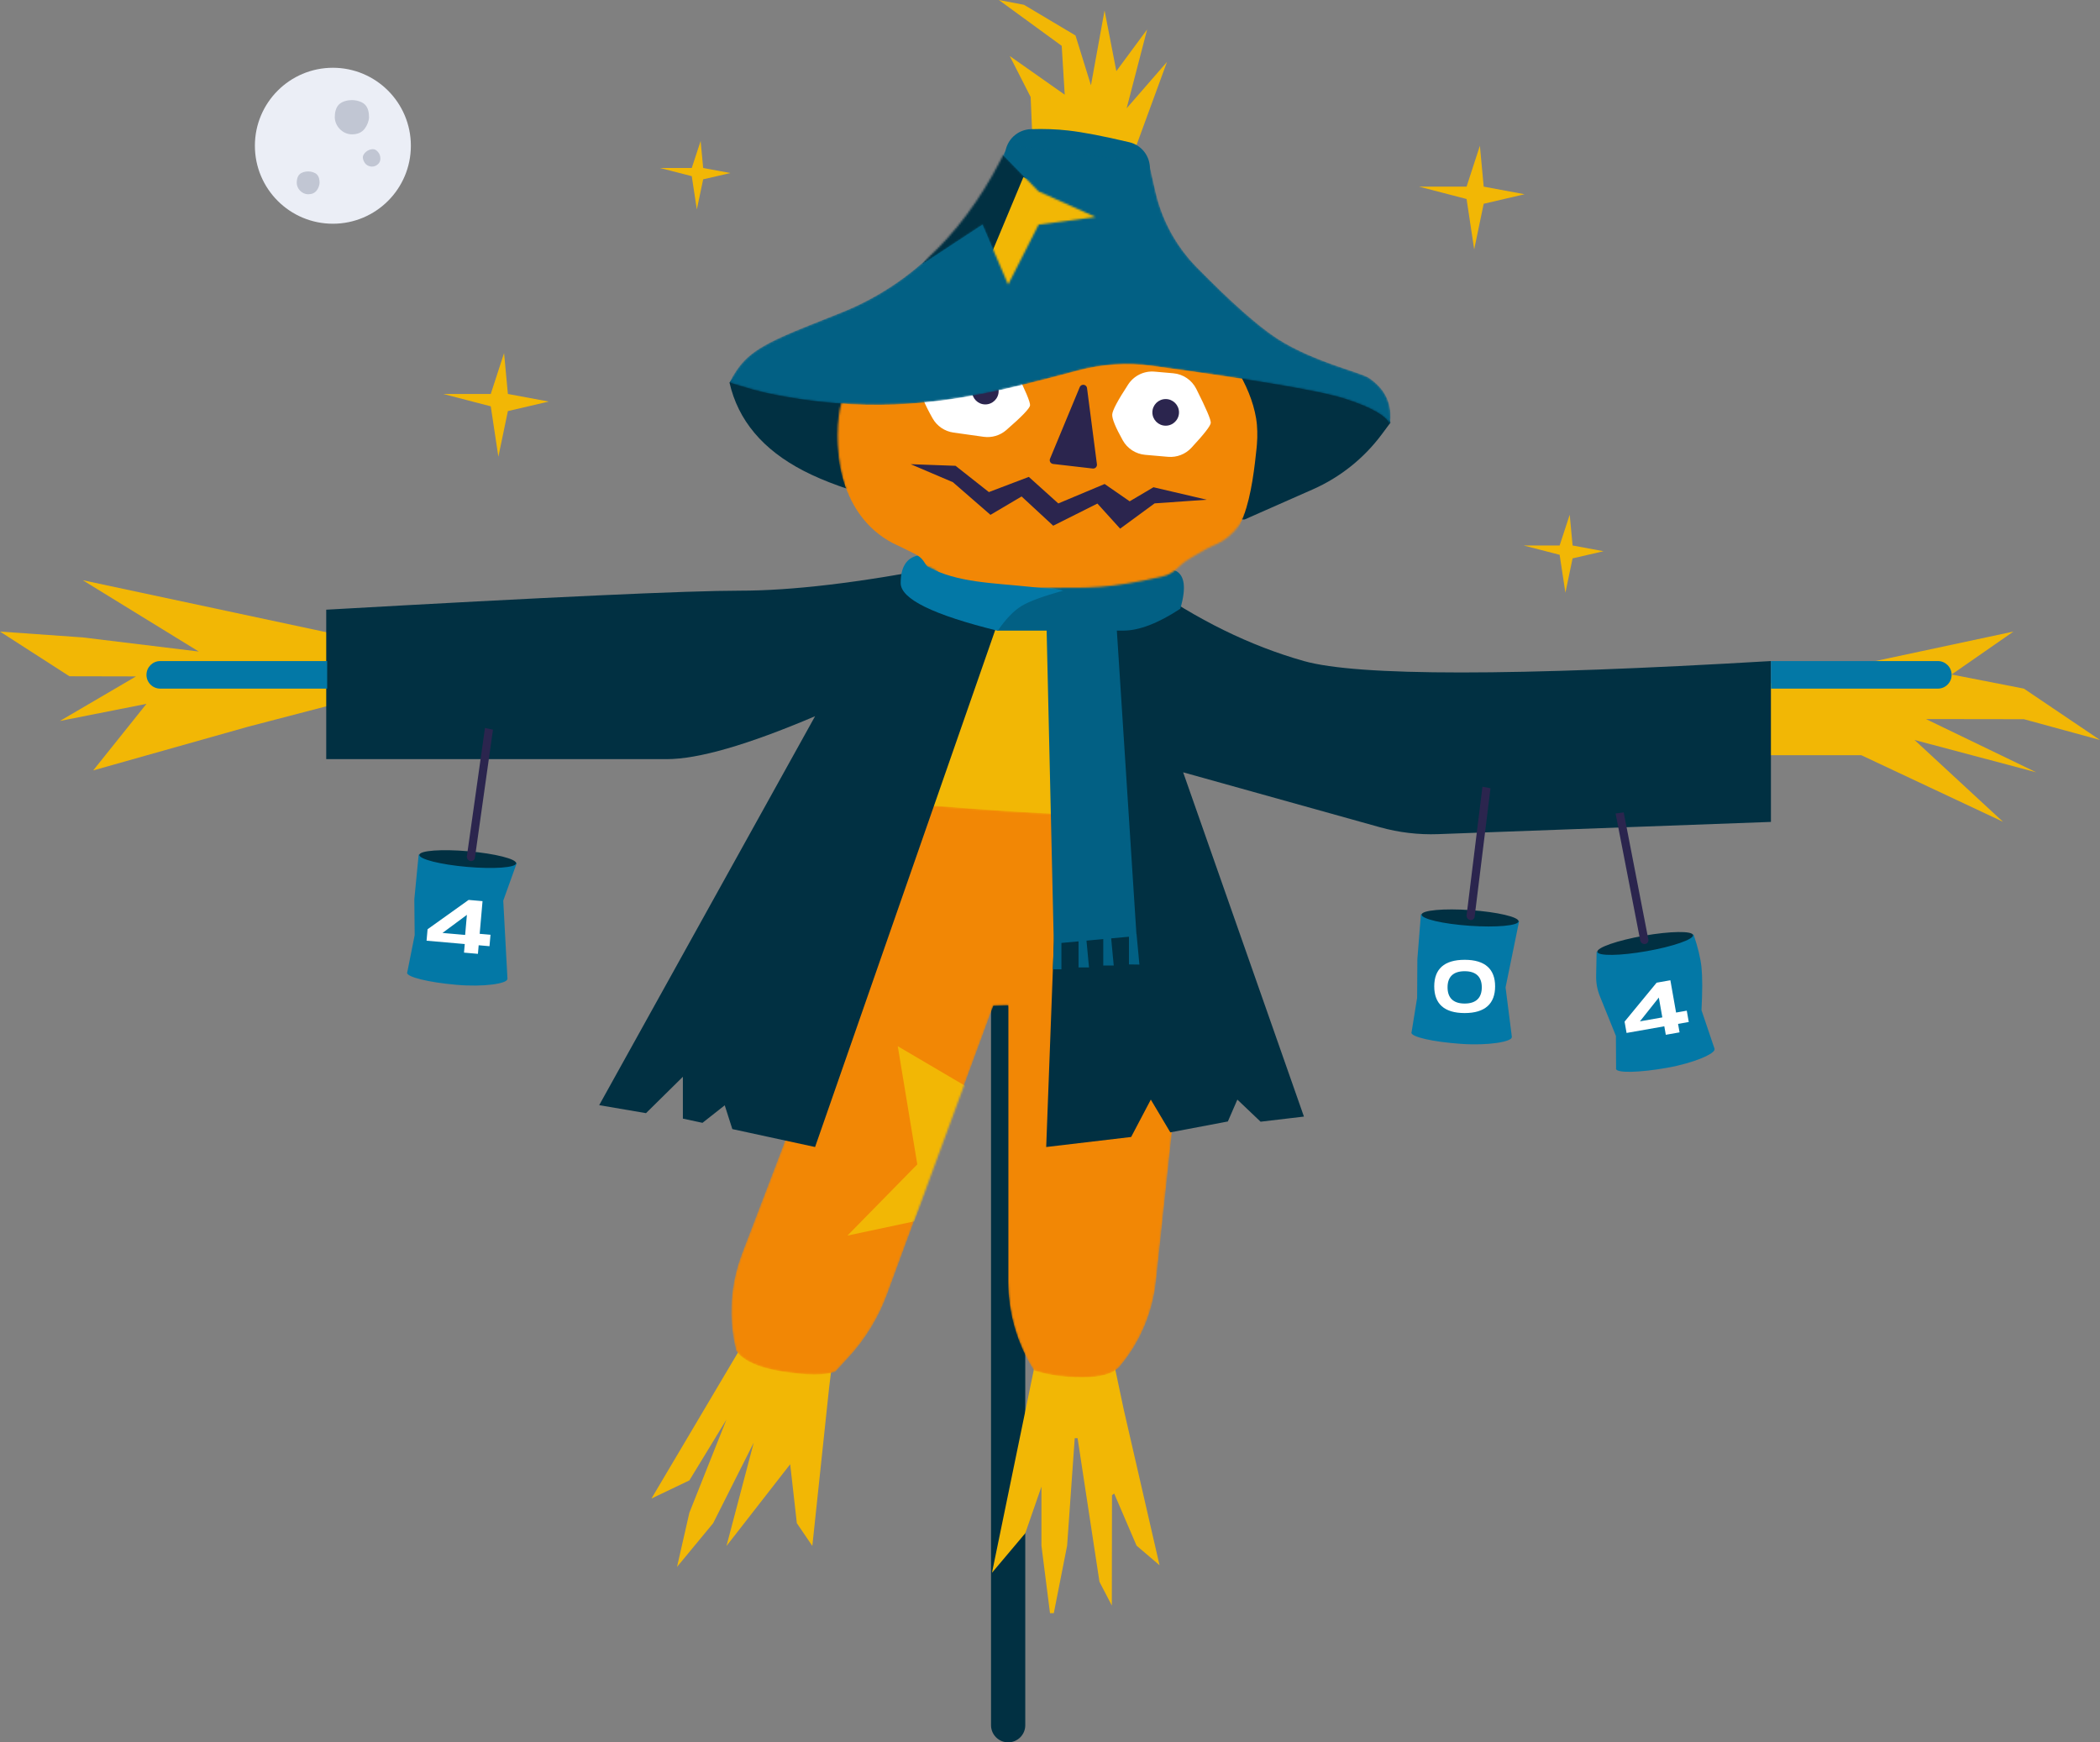 <?xml version="1.0" encoding="UTF-8" standalone="no"?>
<svg
   width="1104"
   height="916.06"
   viewBox="0 0 1104 916.06"
   fill="none"
   version="1.1"
   id="svg80"
   sodipodi:docname="16-edited-colors.svg"
   inkscape:version="1.1.2 (b8e25be833, 2022-02-05)"
   xmlns:inkscape="http://www.inkscape.org/namespaces/inkscape"
   xmlns:sodipodi="http://sodipodi.sourceforge.net/DTD/sodipodi-0.dtd"
   xmlns="http://www.w3.org/2000/svg"
   xmlns:svg="http://www.w3.org/2000/svg">
  <rect x="0" y="0" width="1104" height="916.06" fill="#808080" stroke="none"/>
  <defs
     id="defs84" />
  <sodipodi:namedview
     id="namedview82"
     pagecolor="#ffffff"
     bordercolor="#666666"
     borderopacity="1.0"
     inkscape:pageshadow="2"
     inkscape:pageopacity="0.0"
     inkscape:pagecheckerboard="0"
     showgrid="false"
     inkscape:zoom="0.39454509"
     inkscape:cx="-509.44748"
     inkscape:cy="352.30447"
     inkscape:window-width="1920"
     inkscape:window-height="974"
     inkscape:window-x="-11"
     inkscape:window-y="-11"
     inkscape:window-maximized="1"
     inkscape:current-layer="svg80"
     fit-margin-top="0"
     fit-margin-left="0"
     fit-margin-right="0"
     fit-margin-bottom="0" />
  <path
     d="m 539,307.056 c 0,-4.971 -4.029,-9 -9,-9 -4.971,0 -9,4.029 -9,9 V 907.06 c 0,4.97 4.029,9 9,9 4.971,0 9,-4.03 9,-9 z"
     fill="#2B254E"
     id="path2"
     style="fill:#013042;fill-opacity:1" />
  <path
     fill-rule="evenodd"
     clip-rule="evenodd"
     d="m 184,335.055 -7.5,35 -46,12 -81.5,23 28,-35 -45.5,9 40,-23.426 -35,-0.074 -36.5,-23.5 43.5,3.074 c 40.667,4.951 61,7.426 61,7.426 0,0 -20.333,-12.5 -61,-37.5 z m 734,27 140.5,-30 c -21.67,15.049 -32.5,22.574 -32.5,22.574 0,0 12.67,2.475 38,7.426 l 40,27 -40,-10.926 -51.5,-0.074 58,28 -64,-17 46.5,43 -74.5,-35 h -53 z M 543.016,79.035 541.828,51.007 530.83,29.449 559.742,49.785 558.152,24.096 525.106,0 l 13.225,2.523 27.075,16.13 8.124,26.192 7.146,-39.347 6.201,31.903 16.184,-21.916 -10.768,41.446 21.207,-24.376 -18.5,50.5 z m -127.678,585.837 26.378,17.582 -5.81,46.837 -8.855,83.509 -8.14,-11.96 -3.5,-31 -33.5,43 14.337,-54.352 -21.337,42.352 -19,23 6.5,-28.5 c 13,-32.663 19.5,-48.997 19.5,-48.997 0,0 -6.5,10.667 -19.5,31.997 l -19.935,9.53 z m 135.01,22.009 30.665,8.036 9.755,46.177 18.815,81.846 -12.083,-10.31 -11.76,-27.39 -1.148,0.87 -0.092,58.02 -6.5,-12.5 -11.5,-75.501 H 565 l -4,56.501 -7,35.5 h -2 l -4.5,-35.5 v -31 l -8.5,24.5 -17.5,20.77 z"
     fill="#FFD25B"
     id="path4"
     style="fill:#f2b705;fill-opacity:1" />
  <path
     fill-rule="evenodd"
     clip-rule="evenodd"
     d="m 530,297.629 -52.5,134.5 H 605 l -37.5,-124.5 z"
     fill="#FFD25B"
     id="path6"
     style="fill:#f2b705;fill-opacity:1" />
  <mask
     id="mask0"
     mask-type="alpha"
     maskUnits="userSpaceOnUse"
     x="752"
     y="654"
     width="238"
     height="303">
    <path
       d="m 779.5,835.056 -21.428,56.041 c -6.231,16.293 -7.303,34.109 -3.072,51.032 3.667,5.333 11.833,9 24.5,11 12.667,2 21.852,2.051 27.555,0.154 l 6.964,-7.546 c 8.9,-9.644 15.815,-20.946 20.35,-33.261 L 890.217,760.823 898,760.629 v 145.168 c 0,16.547 4.704,32.752 13.564,46.727 7.291,2.403 15.769,3.605 25.436,3.605 9.667,0 16.167,-1.833 19.5,-5.5 10.752,-12.707 17.445,-28.348 19.214,-44.899 L 990,772.056 973,664.129 c -10.222,-2.667 -22.722,-4 -37.5,-4 -14.778,0 -44.778,-1.858 -90,-5.573 z"
       fill="#ffffff"
       id="path8" />
  </mask>
  <g
     mask="url(#mask0)"
     id="g15"
     transform="translate(-368,-232)">
    <path
       d="m 779.5,835.056 -21.428,56.041 c -6.231,16.293 -7.303,34.109 -3.072,51.032 3.667,5.333 11.833,9 24.5,11 12.667,2 21.852,2.051 27.555,0.154 l 6.964,-7.546 c 8.9,-9.644 15.815,-20.946 20.35,-33.261 L 890.217,760.823 898,760.629 v 145.168 c 0,16.547 4.704,32.752 13.564,46.727 7.291,2.403 15.769,3.605 25.436,3.605 9.667,0 16.167,-1.833 19.5,-5.5 10.752,-12.707 17.445,-28.348 19.214,-44.899 L 990,772.056 973,664.129 c -10.222,-2.667 -22.722,-4 -37.5,-4 -14.778,0 -44.778,-1.858 -90,-5.573 z"
       fill="#FF6D5B"
       id="path11"
       style="fill:#f28705;fill-opacity:1" />
    <path
       fill-rule="evenodd"
       clip-rule="evenodd"
       d="m 848.666,874.146 -35.166,7.483 36.736,-37.441 -10.263,-62.123 37.401,21.988 z"
       fill="#FFD25B"
       id="path13"
       style="fill:#f2b705;fill-opacity:1" />
  </g>
  <path
     fill-rule="evenodd"
     clip-rule="evenodd"
     d="m 602,306.556 c 27.333,19.333 55.17,33 83.5,41 28.33,8 110.17,8 245.5,0 v 84.573 l -174.94,6.428 c -10.31,0.379 -20.62,-0.84 -30.56,-3.613 L 622,406.056 l 63.5,181 -22.79,2.691 -12.21,-11.618 -5,11.5 -30.251,5.722 L 605,578.129 594.658,597.782 550,603.056 l 11,-292.5 z m -107.5,-8.5 38,6.5 -104,298.5 -43.5,-9.427 -4,-12.5 -11.69,9.214 -10.31,-2.214 v -22 L 339.615,585.255 315,581.056 428.5,376.556 c -35.333,15.049 -61.333,22.573 -78,22.573 -16.667,0 -76.333,0 -179,0 v -39.5 -39.073 c 117.667,-6.667 190.167,-10 217.5,-10 27.333,0 62.5,-4.167 105.5,-12.5 z"
     fill="#2B254E"
     id="path17"
     style="fill:#013042;fill-opacity:1" />
  <path
     fill-rule="evenodd"
     clip-rule="evenodd"
     d="m 931,347.556 h 87.75 c 4,0 7.25,3.246 7.25,7.25 0,4.004 -3.25,7.25 -7.25,7.25 H 931 Z m -846.75,0 H 172 v 14.5 H 84.25 c -4.004,0 -7.25,-3.246 -7.25,-7.25 0,-4.004 3.246,-7.25 7.25,-7.25 z"
     fill="#847DAA"
     id="path19"
     style="fill:#0378a6;fill-opacity:1" />
  <path
     fill-rule="evenodd"
     clip-rule="evenodd"
     d="m 587.145,331.555 10.287,159.517 0.068,-0.017 1.5,16.074 -5.5,-0.074 v -14.559 l -9.338,0.859 1.338,14.274 H 580 v -13.891 l -8.82,0.811 1.32,14.08 H 567 v -13.696 l -9,0.828 v 13.868 h -4.5 l 0.486,-14.101 -3.757,-163.973 c -13.456,0 -25.032,0 -25.729,0 -1.5,0 -20.5,-37 49.5,-31.5 24.571,1.931 36.71,-3.594 44,0 4.861,2.396 5.694,9.063 2.5,20 -11.666,7.667 -21.666,11.5 -30,11.5 -0.917,0 -2.047,0 -3.355,0 z"
     fill="#60588E"
     id="path21"
     style="fill:#026084;fill-opacity:1" />
  <path
     fill-rule="evenodd"
     clip-rule="evenodd"
     d="m 383.5,201.129 c 4.514,19.856 17.514,35.331 39,46.427 21.486,11.095 54.486,19.595 99,25.5 l 132.82,0.065 23.04,-10.176 12.8,-5.651 c 14.38,-6.353 26.88,-16.327 36.26,-28.948 l 4.58,-6.155 c -0.82,-4.541 -13.65,-11.895 -38.5,-22.062 -24.85,-10.166 -57.21,-20.972 -97.086,-32.416 -15.994,-10.805 -39.703,-13.394 -71.128,-7.767 -28.31,5.069 -71.894,5.029 -124.286,26.183 -3.843,1.552 -9.343,6.552 -16.5,15 z"
     fill="#2B254E"
     id="path23"
     style="fill:#013042;fill-opacity:1" />
  <path
     fill-rule="evenodd"
     clip-rule="evenodd"
     d="m 482.5,292.056 c -6,1.333 -9,6.166 -9,14.5 0,8.333 17,16.691 51,25.073 4.224,-6.157 8.391,-10.49 12.5,-13 4.109,-2.51 11.442,-5.201 22,-8.073 z"
     fill="#847DAA"
     id="path25"
     style="fill:#0378a6;fill-opacity:1" />
  <mask
     id="mask1"
     mask-type="alpha"
     maskUnits="userSpaceOnUse"
     x="808"
     y="367"
     width="222"
     height="175">
    <path
       d="m 918.862,541.04 c 22.364,0 31.416,0.581 59.872,-5.833 7.368,-1.661 8.443,-5.93 14.639,-9.472 3.948,-2.258 8.977,-5.469 12.357,-6.829 23.4,-9.428 23.67,-39.653 23.67,-64.963 0,-36.28 -42.742,-69.478 -73.323,-82.153 -17.194,-7.127 -14.952,-1.568 -37.215,-1.568 -15.389,0 -3.978,-5.89 -17.325,-0.744 -40.302,15.537 -88.23,45.472 -92.528,81.116 -3.145,26.084 5.146,63.309 35.555,75.196 1.808,0.706 9.916,3.374 13.608,5.105 3.529,1.655 4.401,4.703 6.097,5.392 16.111,6.545 34.071,4.753 54.593,4.753 z"
       fill="#ffffff"
       id="path27" />
  </mask>
  <g
     mask="url(#mask1)"
     id="g32"
     transform="translate(-368,-232)">
    <path
       d="m 909.798,540.562 c 22.241,2.337 31.183,3.861 60.154,0.456 7.501,-0.881 9.016,-5.014 15.549,-7.89 4.162,-1.832 9.5,-4.5 13,-5.5 24.259,-6.93 27.689,-36.961 30.339,-62.132 3.79,-36.081 -35.252,-73.566 -64.339,-89.368 -16.356,-8.885 -14.707,-3.122 -36.848,-5.449 -15.305,-1.609 -3.34,-6.273 -17.152,-2.551 -41.706,11.239 -92.5,36 -100.5,71 -5.855,25.612 -1.5,63.5 27.5,78.5 1.724,0.892 9.509,4.393 13,6.5 3.337,2.015 3.884,5.138 5.5,6 15.338,8.193 33.387,8.289 53.797,10.434 z"
       fill="#FF6D5B"
       id="path30"
       style="fill:#f28705;fill-opacity:1" />
  </g>
  <path
     fill-rule="evenodd"
     clip-rule="evenodd"
     d="m 508.488,184.008 13.672,1.921 c 4.886,0.687 9.121,3.732 11.328,8.144 5.57,11.136 8.243,17.502 8.019,19.099 -0.224,1.594 -4.388,5.91 -12.492,12.948 -3.276,2.846 -7.625,4.133 -11.923,3.529 l -15.843,-2.226 c -4.634,-0.652 -8.698,-3.428 -10.99,-7.507 -4.281,-7.619 -6.265,-12.544 -5.952,-14.774 0.318,-2.256 3.792,-7.49 10.423,-15.703 3.312,-4.103 8.536,-6.165 13.758,-5.431 z m 98.481,11.383 9.837,0.86 c 5.178,0.453 9.752,3.554 12.09,8.195 5.224,10.365 7.764,16.334 7.624,17.908 -0.14,1.561 -3.54,5.926 -10.204,13.094 -3.15,3.387 -7.685,5.131 -12.292,4.728 l -11.988,-1.049 c -4.95,-0.433 -9.365,-3.29 -11.788,-7.628 -3.877,-6.942 -5.721,-11.498 -5.531,-13.668 0.194,-2.218 2.991,-7.454 8.392,-15.709 3.026,-4.627 8.352,-7.213 13.86,-6.731 z"
     fill="#ffffff"
     id="path34" />
  <path
     fill-rule="evenodd"
     clip-rule="evenodd"
     d="m 518,212.629 c -3.866,0 -7,-3.134 -7,-7 0,-3.866 3.134,-7 7,-7 3.866,0 7,3.134 7,7 0,3.866 -3.134,7 -7,7 z m 94.819,11.182 c -3.866,0 -7,-3.134 -7,-7 0,-3.866 3.134,-7 7,-7 3.866,0 7,3.134 7,7 0,3.866 -3.134,7 -7,7 z m -45.185,-20.273 c 0.274,-0.661 0.88,-1.125 1.589,-1.217 1.096,-0.143 2.099,0.63 2.241,1.725 l 5.206,40.045 c 0.021,0.162 0.022,0.325 0.004,0.487 -0.127,1.097 -1.119,1.884 -2.216,1.758 l -20.824,-2.403 c -0.184,-0.021 -0.365,-0.068 -0.537,-0.14 -1.02,-0.423 -1.504,-1.593 -1.081,-2.613 z m -88.894,40.513 23.617,0.854 17.507,13.813 20.994,-7.984 15.511,13.952 24.346,-10.223 13.167,9.103 12.515,-7.391 28.023,6.561 -27.43,1.919 -18.117,13.296 -11.95,-13.199 -23.243,11.65 -16.614,-15.379 -16.365,9.666 -19.746,-17.165 z"
     fill="#2b254e"
     id="path36" />
  <path
     fill-rule="evenodd"
     clip-rule="evenodd"
     d="m 528.439,80.655 -2.939,32.9 77.5,9.5 1.496,-34.031 c 0.295,-6.712 -4.22,-12.687 -10.757,-14.237 -13.632,-3.232 -24.343,-5.289 -32.133,-6.17 -6.211,-0.703 -12.774,-0.939 -19.688,-0.708 -7.067,0.235 -12.849,5.703 -13.479,12.746 z"
     fill="#60588E"
     id="path38"
     style="fill:#026084;fill-opacity:1" />
  <mask
     id="mask2"
     mask-type="alpha"
     maskUnits="userSpaceOnUse"
     x="751"
     y="308"
     width="348"
     height="148">
    <path
       d="m 898,308.129 c -20.333,43.333 -49.333,72.642 -87,87.926 -24.872,10.093 -42.567,15.925 -51.804,25.707 -2.928,3.101 -5.493,6.89 -7.696,11.367 8.818,2.773 15.318,4.607 19.5,5.5 51.5,11 89.832,4.913 113,0.5 11.06,-2.107 27.84,-6.19 50.341,-12.249 12.874,-3.466 26.311,-4.324 39.52,-2.521 55.059,7.512 88.779,13.269 101.139,17.27 13.82,4.472 21.71,8.948 23.68,13.426 1.48,-10.358 -2.22,-18.496 -11.09,-24.415 -4.32,-2.883 -29.55,-8.572 -48.09,-20.585 -10.1,-6.546 -24.22,-19.047 -42.344,-37.502 -10.799,-10.995 -18.323,-24.78 -21.73,-39.811 L 972,317.629 Z"
       fill="#ffffff"
       id="path40" />
  </mask>
  <g
     mask="url(#mask2)"
     id="g54"
     transform="translate(-368,-232)">
    <path
       d="m 898,308.129 c -20.333,43.333 -49.333,72.642 -87,87.926 -24.872,10.093 -42.567,15.925 -51.804,25.707 -2.928,3.101 -5.493,6.89 -7.696,11.367 8.818,2.773 15.318,4.607 19.5,5.5 51.5,11 89.832,4.913 113,0.5 11.06,-2.107 27.84,-6.19 50.341,-12.249 12.874,-3.466 26.311,-4.324 39.52,-2.521 55.059,7.512 88.779,13.269 101.139,17.27 13.82,4.472 21.71,8.948 23.68,13.426 1.48,-10.358 -2.22,-18.496 -11.09,-24.415 -4.32,-2.883 -29.55,-8.572 -48.09,-20.585 -10.1,-6.546 -24.22,-19.047 -42.344,-37.502 -10.799,-10.995 -18.323,-24.78 -21.73,-39.811 L 972,317.629 Z"
       fill="#60588E"
       id="path43"
       style="fill:#026084;fill-opacity:1" />
    <mask
       id="mask3"
       mask-type="alpha"
       maskUnits="userSpaceOnUse"
       x="852"
       y="311"
       width="92"
       height="71">
      <path
         d="m 852.5,371.129 32,-21 13.5,31.5 16,-31.5 30,-4 -30,-13.5 -20.5,-21 z"
         fill="#ffffff"
         id="path45" />
    </mask>
    <g
       mask="url(#mask3)"
       id="g52">
      <path
         d="m 852.5,371.129 32,-21 13.5,31.5 16,-31.5 30,-4 -30,-13.5 -20.5,-21 z"
         fill="#2B254E"
         id="path48"
         style="fill:#013042;fill-opacity:1" />
      <path
         fill-rule="evenodd"
         clip-rule="evenodd"
         d="m 906,325.129 -21.5,51.5 13.5,12.5 60.5,-42.5 z"
         fill="#FFD25B"
         id="path50"
         style="fill:#f2b705;fill-opacity:1" />
    </g>
  </g>
  <path
     d="m 175,117.629 c 22.644,0 41,-18.356 41,-41 0,-22.644 -18.356,-41 -41,-41 -22.644,0 -41,18.356 -41,41 0,22.644 18.356,41 41,41 z"
     fill="#ebeef6"
     id="path56" />
  <path
     fill-rule="evenodd"
     clip-rule="evenodd"
     d="m 265,185.629 -7,21.5 c -16.667,0 -25,0 -25,0 0,0 8.333,2.167 25,6.5 2.667,17.667 4,26.5 4,26.5 0,0 1.667,-8 5,-24 l 21.5,-5 -21.5,-4 z"
     fill="#FFD25B"
     id="path58"
     style="fill:#f2b705;fill-opacity:1" />
  <path
     fill-rule="evenodd"
     clip-rule="evenodd"
     d="m 778,76.629 -7,21.5 c -16.67,0 -25,0 -25,0 0,0 8.33,2.167 25,6.5 2.67,17.667 4,26.5 4,26.5 0,0 1.67,-8 5,-24 l 21.5,-5 -21.5,-4 z"
     fill="#FFD25B"
     id="path60"
     style="fill:#f2b705;fill-opacity:1" />
  <path
     fill-rule="evenodd"
     clip-rule="evenodd"
     d="m 825.22,270.629 -5.3,16.174 c -12.61,0 -18.92,0 -18.92,0 0,0 6.31,1.63 18.92,4.89 2.02,13.291 3.03,19.936 3.03,19.936 0,0 1.26,-6.018 3.78,-18.055 l 16.27,-3.762 -16.27,-3.009 z"
     fill="#FFD25B"
     id="path62"
     style="fill:#f2b705;fill-opacity:1" />
  <path
     fill-rule="evenodd"
     clip-rule="evenodd"
     d="m 368.333,74.129 -4.666,14.202 c -11.111,0 -16.667,0 -16.667,0 0,0 5.556,1.431 16.667,4.293 1.777,11.67 2.666,17.505 2.666,17.505 0,0 1.111,-5.284 3.334,-15.853 L 384,90.973 369.667,88.331 Z"
     fill="#FFD25B"
     id="path64"
     style="fill:#f2b705;fill-opacity:1" />
  <path
     fill-rule="evenodd"
     clip-rule="evenodd"
     d="m 266.713,514.712 c 0.003,0.036 0.003,0.072 0,0.108 -0.199,2.268 -12.127,4.241 -26.803,2.955 -14.675,-1.287 -26.108,-4.102 -25.909,-6.371 0.01,-0.12 0.053,-0.236 0.127,-0.348 l 3.872,-19.428 -0.186,-18.805 2.288,-23.561 51.579,4.46 -7.114,19.807 2.225,41.188 z m 634.617,36.833 c 0.01,0.033 0.02,0.068 0.02,0.104 0.4,2.242 -10.61,7.235 -25.12,9.791 -14.51,2.556 -26.28,2.795 -26.68,0.552 -0.02,-0.131 0,-0.268 0.05,-0.41 l -0.1,-16.954 -8.43,-20.876 c -1.37,-3.381 -2.03,-7.003 -1.96,-10.648 l 0.25,-12.716 50.98,-9.041 c 2.26,6.618 3.65,12.378 4.16,17.281 0.51,4.903 0.51,12.403 0,22.5 l 6.9,20.401 z m -106.58,-6.256 c 0,0.036 0,0.072 0,0.108 -0.16,2.271 -12.05,4.452 -26.75,3.422 -14.69,-1.03 -26.17,-3.646 -26.01,-5.917 0.01,-0.117 0.04,-0.23 0.11,-0.341 l 2.9,-17.933 0.13,-20.369 1.87,-23.597 51.65,3.56 -7.15,34.906 3.33,26.165 z"
     fill="#847DAA"
     id="path66"
     style="fill:#0378a6;fill-opacity:1" />
  <path
     fill-rule="evenodd"
     clip-rule="evenodd"
     d="m 245.549,455.78 c -14.056,-1.232 -25.29,-4.069 -25.091,-6.338 0.198,-2.268 11.752,-3.108 25.808,-1.876 14.055,1.232 25.289,4.069 25.091,6.338 -0.199,2.268 -11.753,3.108 -25.808,1.876 z m 620.081,44.319 c -13.9,2.447 -25.48,2.614 -25.88,0.371 -0.39,-2.242 10.55,-6.044 24.45,-8.492 13.89,-2.448 25.48,-2.614 25.87,-0.372 0.4,2.243 -10.54,6.045 -24.44,8.493 z m -93.07,-13.363 c -14.08,-0.987 -25.36,-3.628 -25.2,-5.9 0.16,-2.271 11.7,-3.313 25.77,-2.326 14.08,0.986 25.36,3.628 25.2,5.899 -0.16,2.272 -11.7,3.313 -25.77,2.327 z"
     fill="#60588E"
     id="path68"
     style="fill:#013042;fill-opacity:1" />
  <path
     d="m 257.864,491.461 -0.527,6.016 -5.689,-0.497 -0.395,4.512 -7.316,-0.641 0.395,-4.511 -20.077,-1.757 0.526,-6.016 21.58,-15.421 7.316,0.641 -1.503,17.177 z m -25.24,-0.951 11.91,1.042 0.923,-10.555 z m 654.136,40.866 1.05,5.948 -5.63,0.991 0.79,4.461 -7.23,1.275 -0.79,-4.46 -19.84,3.499 -1.05,-5.947 16.85,-20.48 7.23,-1.276 3,16.981 z m -24.63,5.614 11.78,-2.076 -1.84,-10.434 z M 770,532.628 c -10.85,0 -16,-4.977 -16,-14.038 0,-9.023 5.15,-13.962 16,-13.962 10.81,0 16,4.978 16,13.962 0,9.022 -5.19,14.038 -16,14.038 z m 0,-5 c 6.18,0 9,-3.212 9,-8.54 0,-5.287 -2.82,-8.46 -9,-8.46 -6.18,0 -9,3.132 -9,8.46 0,5.368 2.82,8.54 9,8.54 z"
     fill="#ffffff"
     id="path70" />
  <path
     fill-rule="evenodd"
     clip-rule="evenodd"
     d="m 254.954,382.742 4.211,0.881 -9.498,67.376 c -0.155,1.101 -1.173,1.868 -2.274,1.713 -0.044,-0.006 -0.088,-0.014 -0.131,-0.023 -1.185,-0.248 -1.975,-1.372 -1.806,-2.571 z m 524.386,30.89 4.23,0.807 -8.33,67.532 c -0.13,1.104 -1.14,1.888 -2.24,1.752 -0.04,-0.005 -0.09,-0.012 -0.13,-0.021 -1.19,-0.227 -2,-1.337 -1.85,-2.538 z m 70,14.051 4.27,-0.538 12.96,66.798 c 0.21,1.092 -0.5,2.148 -1.6,2.36 -0.04,0.008 -0.08,0.015 -0.13,0.021 -1.2,0.151 -2.31,-0.655 -2.54,-1.843 z"
     fill="#2b254e"
     id="path72" />
  <path
     fill-rule="evenodd"
     clip-rule="evenodd"
     d="m 162,102.129 c 1.918,0 3.402,-0.576 4.5,-2 0.8,-1.037 1.5,-2.72 1.5,-4 0,-1.613 -0.293,-3.362 -1.5,-4.5 -1.066,-1.005 -2.946,-1.5 -4.5,-1.5 -1.583,0 -3.428,0.463 -4.5,1.5 -1.173,1.134 -1.5,2.913 -1.5,4.5 0,3.037 2.686,6 6,6 z"
     fill="#c1c6d3"
     id="path74" />
  <path
     fill-rule="evenodd"
     clip-rule="evenodd"
     d="m 185,70.629 c 2.876,0 5.102,-0.863 6.75,-3 1.2,-1.556 2.25,-4.08 2.25,-6 0,-2.42 -0.44,-5.043 -2.25,-6.75 -1.598,-1.508 -4.419,-2.25 -6.75,-2.25 -2.374,0 -5.142,0.695 -6.75,2.25 -1.759,1.701 -2.25,4.37 -2.25,6.75 0,4.556 4.029,9 9,9 z"
     fill="#c1c6d3"
     id="path76" />
  <path
     fill-rule="evenodd"
     clip-rule="evenodd"
     d="m 197.884,86.945 c 1.22,-0.762 1.935,-1.718 2.068,-3.06 0.096,-0.978 -0.127,-2.327 -0.636,-3.141 -0.641,-1.026 -1.523,-2.021 -2.743,-2.266 -1.077,-0.216 -2.47,0.217 -3.458,0.835 -1.007,0.629 -1.996,1.657 -2.266,2.742 -0.295,1.188 0.204,2.449 0.834,3.458 1.208,1.932 4.094,2.749 6.201,1.432 z"
     fill="#c1c6d3"
     id="path78" />
</svg>

